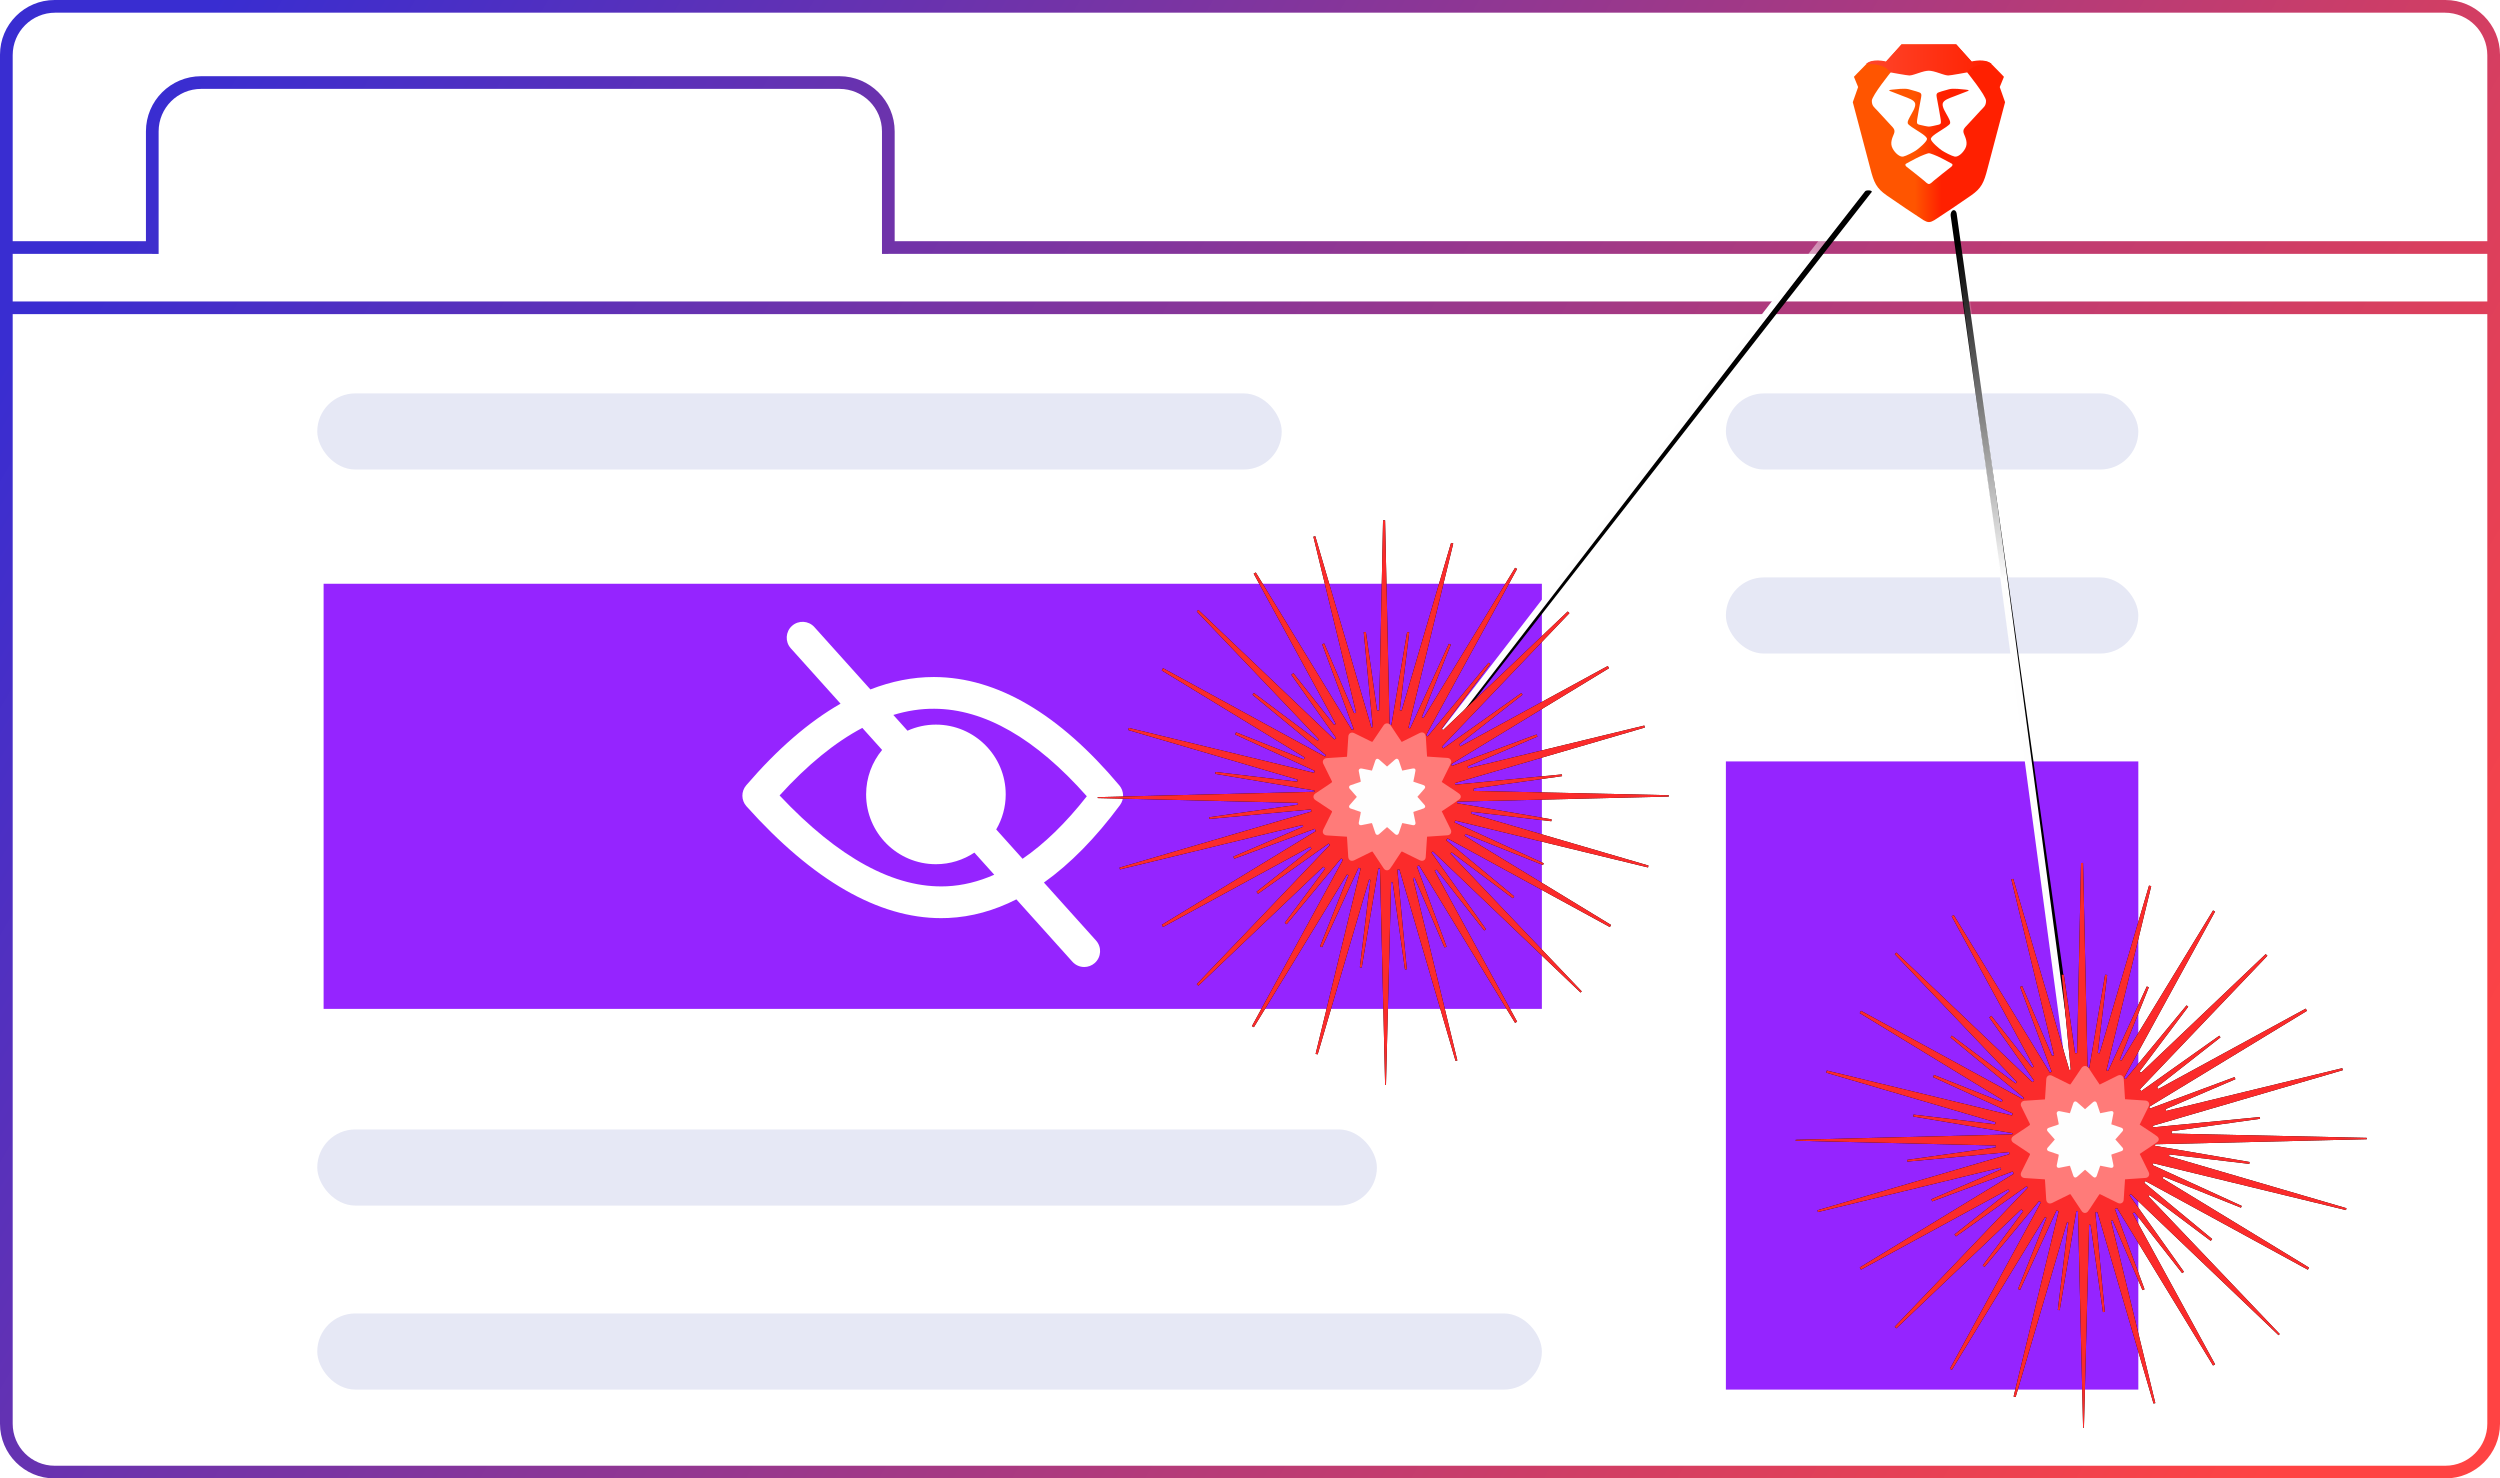<?xml version="1.0" encoding="UTF-8"?>
<svg width="394px" height="233px" viewBox="0 0 394 233" version="1.1" xmlns="http://www.w3.org/2000/svg" xmlns:xlink="http://www.w3.org/1999/xlink">
    <!-- Generator: Sketch 57.1 (83088) - https://sketch.com -->
    <title>shields copy</title>
    <desc>Created with Sketch.</desc>
    <defs>
        <linearGradient x1="-2.165%" y1="32.514%" x2="101.497%" y2="68.408%" id="linearGradient-1">
            <stop stop-color="#392DD1" offset="0%"></stop>
            <stop stop-color="#FF4343" offset="100%"></stop>
        </linearGradient>
        <filter x="-21.2%" y="-14.2%" width="141.7%" height="130.3%" filterUnits="objectBoundingBox" id="filter-2">
            <feMorphology radius="1.5" operator="dilate" in="SourceAlpha" result="shadowSpreadOuter1"></feMorphology>
            <feOffset dx="0" dy="2" in="shadowSpreadOuter1" result="shadowOffsetOuter1"></feOffset>
            <feGaussianBlur stdDeviation="4" in="shadowOffsetOuter1" result="shadowBlurOuter1"></feGaussianBlur>
            <feColorMatrix values="0 0 0 0 1   0 0 0 0 0.265   0 0 0 0 0.265  0 0 0 1 0" type="matrix" in="shadowBlurOuter1" result="shadowMatrixOuter1"></feColorMatrix>
            <feMerge>
                <feMergeNode in="shadowMatrixOuter1"></feMergeNode>
                <feMergeNode in="SourceGraphic"></feMergeNode>
            </feMerge>
        </filter>
        <path d="M0.539,112 C0.49,112 0.438,111.997 0.387,111.991 C0.101,111.96 -0.063,111.847 0.023,111.739 L73.943,17.145 C74.026,17.038 74.327,16.977 74.612,17.008 C74.898,17.04 75.062,17.153 74.978,17.261 L1.056,111.854 C0.988,111.943 0.773,112 0.539,112" id="path-3"></path>
        <filter x="-8.0%" y="-6.3%" width="116.0%" height="112.6%" filterUnits="objectBoundingBox" id="filter-4">
            <feOffset dx="0" dy="0" in="SourceAlpha" result="shadowOffsetOuter1"></feOffset>
            <feGaussianBlur stdDeviation="2" in="shadowOffsetOuter1" result="shadowBlurOuter1"></feGaussianBlur>
            <feColorMatrix values="0 0 0 0 0.936   0 0 0 0 0.122   0 0 0 0 0.122  0 0 0 1 0" type="matrix" in="shadowBlurOuter1"></feColorMatrix>
        </filter>
        <linearGradient x1="61.868%" y1="-2.856%" x2="50%" y2="14.776%" id="linearGradient-5">
            <stop stop-color="#FFFFFF" stop-opacity="0" offset="0%"></stop>
            <stop stop-color="#FEFEFE" offset="100%"></stop>
        </linearGradient>
        <path d="M112.962,163.994 C112.758,163.994 112.569,163.8 112.504,163.494 L82.465,21.923 C82.385,21.548 82.525,21.145 82.778,21.026 C83.032,20.911 83.3,21.116 83.38,21.494 L113.42,163.065 C113.5,163.439 113.359,163.843 113.107,163.961 C113.059,163.983 113.01,163.994 112.962,163.994" id="path-6"></path>
        <filter x="-19.4%" y="-4.2%" width="138.7%" height="108.4%" filterUnits="objectBoundingBox" id="filter-7">
            <feOffset dx="0" dy="0" in="SourceAlpha" result="shadowOffsetOuter1"></feOffset>
            <feGaussianBlur stdDeviation="2" in="shadowOffsetOuter1" result="shadowBlurOuter1"></feGaussianBlur>
            <feColorMatrix values="0 0 0 0 0.936   0 0 0 0 0.122   0 0 0 0 0.122  0 0 0 1 0" type="matrix" in="shadowBlurOuter1"></feColorMatrix>
        </filter>
        <linearGradient x1="50%" y1="13.209%" x2="51.43%" y2="47.018%" id="linearGradient-8">
            <stop stop-color="#FFFFFF" stop-opacity="0" offset="0%"></stop>
            <stop stop-color="#FEFEFE" offset="100%"></stop>
        </linearGradient>
        <path d="M56.393,85.202 C53.443,75.139 50.494,65.077 47.544,55.015 C47.436,55.033 47.328,55.051 47.22,55.069 C47.719,60.298 48.219,65.527 48.718,70.756 C48.619,70.766 48.521,70.776 48.422,70.786 C47.774,66.198 47.126,61.61 46.477,57.023 C46.399,57.022 46.321,57.021 46.243,57.02 C45.972,67.679 45.702,78.339 45.431,89 C45.385,89 45.338,89 45.292,89 C45.025,77.626 44.757,66.252 44.489,54.878 C44.401,54.874 44.313,54.87 44.225,54.866 C43.353,60.07 42.482,65.275 41.611,70.479 C41.51,70.468 41.409,70.458 41.308,70.446 C41.864,65.857 42.419,61.267 42.976,56.677 C42.905,56.656 42.835,56.634 42.764,56.613 C40.065,65.8 37.365,74.987 34.665,84.174 C34.557,84.147 34.448,84.121 34.339,84.095 C36.708,74.356 39.076,64.618 41.445,54.88 L41.102,54.767 C39.191,58.936 37.28,63.106 35.369,67.276 C35.259,67.233 35.149,67.191 35.039,67.149 C36.532,63.411 38.026,59.674 39.519,55.936 C39.439,55.9 39.36,55.863 39.281,55.826 C34.391,63.847 29.502,71.868 24.612,79.889 C24.509,79.833 24.405,79.776 24.301,79.719 C29.086,70.973 33.871,62.226 38.656,53.48 C38.556,53.418 38.456,53.356 38.357,53.293 C35.495,56.749 32.632,60.204 29.77,63.66 L29.475,63.445 C31.601,60.593 33.728,57.74 35.854,54.888 C35.753,54.792 35.652,54.697 35.551,54.601 C28.989,60.849 22.427,67.096 15.865,73.345 C15.78,73.262 15.694,73.179 15.609,73.096 C22.6,65.786 29.591,58.475 36.583,51.165 C36.524,51.09 36.465,51.014 36.407,50.939 C32.693,53.577 28.979,56.214 25.265,58.853 C25.186,58.751 25.107,58.65 25.028,58.549 C27.913,56.279 30.798,54.009 33.682,51.738 C33.624,51.643 33.566,51.547 33.508,51.452 C25.769,55.666 18.03,59.88 10.291,64.094 C10.227,63.98 10.162,63.866 10.097,63.752 C18.188,58.83 26.277,53.907 34.368,48.984 C34.312,48.865 34.257,48.745 34.201,48.626 C29.972,50.196 25.744,51.765 21.515,53.335 C21.47,53.224 21.425,53.114 21.379,53.002 C25.045,51.431 28.71,49.86 32.376,48.288 L32.284,48.027 C22.692,50.358 13.101,52.688 3.509,55.019 C3.485,54.925 3.46,54.831 3.436,54.737 C13.514,51.79 23.593,48.843 33.672,45.896 C33.656,45.784 33.639,45.671 33.622,45.558 C28.278,46.061 22.934,46.565 17.59,47.068 L17.566,46.797 C22.225,46.139 26.885,45.481 31.545,44.822 C31.541,44.725 31.538,44.628 31.534,44.531 C21.024,44.28 10.514,44.029 0.003,43.778 C0.002,43.729 0.001,43.681 0,43.632 C11.38,43.349 22.76,43.066 34.14,42.783 C34.146,42.717 34.153,42.651 34.16,42.585 C28.952,41.71 23.744,40.836 18.536,39.961 C18.548,39.86 18.559,39.76 18.57,39.659 C22.858,40.17 27.145,40.681 31.433,41.192 C31.455,41.085 31.478,40.979 31.5,40.872 C22.608,38.267 13.715,35.663 4.823,33.057 C4.85,32.944 4.877,32.831 4.904,32.718 C14.634,35.078 24.363,37.438 34.093,39.797 C34.126,39.693 34.16,39.588 34.194,39.483 C30.016,37.573 25.839,35.664 21.661,33.754 C21.706,33.64 21.752,33.527 21.797,33.414 C25.357,34.834 28.918,36.254 32.478,37.673 C32.524,37.575 32.57,37.478 32.615,37.38 C25.107,32.806 17.599,28.234 10.091,23.661 C10.158,23.543 10.226,23.424 10.293,23.306 C18.802,27.951 27.312,32.596 35.821,37.24 C35.869,37.168 35.917,37.095 35.965,37.022 C32.109,33.848 28.253,30.673 24.397,27.498 C24.467,27.403 24.537,27.308 24.607,27.214 C27.957,29.724 31.308,32.236 34.658,34.746 C34.726,34.679 34.793,34.612 34.861,34.545 C28.446,27.821 22.031,21.097 15.615,14.374 C15.696,14.29 15.777,14.207 15.857,14.123 C23.004,20.928 30.15,27.732 37.296,34.536 C37.39,34.466 37.484,34.395 37.578,34.325 C35.222,30.999 32.866,27.673 30.51,24.347 C30.619,24.264 30.729,24.181 30.839,24.098 C32.979,26.81 35.119,29.522 37.259,32.235 C37.344,32.188 37.429,32.141 37.514,32.095 C33.201,24.199 28.889,16.304 24.576,8.408 L24.912,8.215 C29.959,16.49 35.006,24.764 40.052,33.039 C40.151,32.997 40.25,32.956 40.349,32.914 C38.69,28.455 37.03,23.995 35.371,19.537 C35.48,19.494 35.589,19.451 35.698,19.409 C37.266,23.072 38.833,26.735 40.4,30.397 C40.507,30.367 40.613,30.337 40.719,30.307 C38.475,21.066 36.23,11.825 33.985,2.584 C34.087,2.558 34.189,2.533 34.291,2.507 L43.129,32.646 L43.351,32.585 C42.875,27.603 42.4,22.62 41.924,17.637 C42.037,17.623 42.15,17.609 42.263,17.595 C42.851,21.727 43.439,25.86 44.026,29.993 C44.135,29.986 44.245,29.98 44.355,29.973 C44.558,19.985 44.762,9.997 44.965,0.008 C45.075,0.006 45.184,0.003 45.293,0 C45.527,10.743 45.761,21.486 45.994,32.23 C46.089,32.248 46.183,32.266 46.278,32.284 C47.106,27.395 47.934,22.506 48.762,17.617 C48.873,17.629 48.983,17.641 49.093,17.653 C48.597,21.748 48.101,25.843 47.606,29.937 C47.702,29.961 47.798,29.984 47.894,30.008 L55.683,3.567 C55.8,3.596 55.917,3.625 56.034,3.653 C53.679,13.334 51.325,23.015 48.971,32.697 C49.062,32.726 49.153,32.756 49.245,32.786 C51.274,28.345 53.304,23.905 55.333,19.465 C55.441,19.507 55.549,19.55 55.657,19.592 C54.127,23.405 52.598,27.217 51.068,31.03 L51.336,31.164 C56.149,23.271 60.963,15.377 65.776,7.484 C65.883,7.543 65.989,7.602 66.096,7.661 C61.311,16.401 56.526,25.142 51.742,33.882 C51.829,33.941 51.917,34 52.004,34.058 C55.202,30.187 58.4,26.316 61.599,22.445 C61.689,22.512 61.779,22.58 61.869,22.648 C59.312,26.051 56.756,29.454 54.199,32.857 C54.277,32.926 54.355,32.994 54.433,33.062 C60.979,26.83 67.524,20.598 74.07,14.366 C74.161,14.454 74.252,14.541 74.343,14.628 C67.646,21.642 60.95,28.656 54.253,35.669 C54.322,35.764 54.391,35.859 54.459,35.953 C58.56,33.045 62.661,30.137 66.762,27.228 C66.824,27.314 66.887,27.4 66.949,27.486 C63.619,30.094 60.289,32.702 56.96,35.311 C57.024,35.415 57.088,35.518 57.153,35.622 C64.896,31.4 72.64,27.179 80.383,22.958 C80.449,23.075 80.515,23.192 80.581,23.308 L55.704,38.435 C55.748,38.526 55.791,38.618 55.833,38.71 C60.278,37.057 64.722,35.404 69.167,33.751 C69.212,33.861 69.258,33.971 69.304,34.081 C65.632,35.652 61.961,37.223 58.29,38.794 C58.322,38.89 58.355,38.986 58.388,39.082 C67.64,36.835 76.892,34.589 86.145,32.343 C86.171,32.449 86.198,32.554 86.225,32.661 C76.246,35.58 66.269,38.498 56.29,41.418 C56.311,41.5 56.331,41.582 56.351,41.664 C61.952,41.124 67.554,40.584 73.155,40.045 C73.165,40.136 73.175,40.228 73.185,40.32 C68.547,40.971 63.908,41.622 59.269,42.273 C59.265,42.398 59.262,42.523 59.258,42.648 C69.505,42.874 79.752,43.099 89.999,43.324 C89.999,43.398 90,43.471 90,43.543 C78.891,43.809 67.782,44.074 56.673,44.339 C56.655,44.421 56.637,44.502 56.62,44.584 C61.589,45.432 66.559,46.279 71.528,47.126 C71.517,47.227 71.506,47.328 71.495,47.429 C67.293,46.931 63.091,46.432 58.89,45.934 C58.874,46.032 58.858,46.131 58.842,46.229 C68.162,48.956 77.482,51.684 86.802,54.411 C86.777,54.511 86.752,54.611 86.728,54.711 C76.601,52.25 66.475,49.788 56.349,47.326 L56.233,47.617 C60.92,49.762 65.607,51.907 70.295,54.052 C70.255,54.146 70.216,54.24 70.177,54.333 C66.105,52.7 62.032,51.067 57.96,49.433 L57.816,49.711 C65.511,54.397 73.207,59.084 80.902,63.771 C80.84,63.883 80.778,63.997 80.716,64.109 C72.186,59.453 63.657,54.797 55.127,50.14 C55.061,50.23 54.995,50.32 54.929,50.41 C58.5,53.365 62.071,56.32 65.642,59.275 C65.565,59.371 65.488,59.467 65.412,59.563 C62.202,57.155 58.992,54.747 55.782,52.339 C55.717,52.402 55.651,52.464 55.586,52.526 C62.484,59.764 69.383,67.001 76.281,74.239 C76.22,74.302 76.16,74.365 76.099,74.428 C68.338,67.016 60.578,59.604 52.817,52.191 C52.744,52.25 52.671,52.31 52.597,52.369 C55.461,56.392 58.324,60.415 61.188,64.438 C61.094,64.506 61,64.575 60.906,64.644 C58.401,61.449 55.896,58.254 53.391,55.059 C53.293,55.115 53.196,55.172 53.099,55.228 C57.432,63.158 61.765,71.088 66.099,79.018 C65.99,79.081 65.881,79.144 65.772,79.207 L50.65,54.397 C50.534,54.444 50.418,54.491 50.302,54.537 C51.862,58.758 53.422,62.979 54.982,67.199 C54.872,67.241 54.761,67.283 54.651,67.325 C53.08,63.66 51.51,59.994 49.939,56.328 C49.856,56.355 49.773,56.382 49.69,56.409 L56.681,85.127 C56.585,85.152 56.489,85.177 56.393,85.202" id="path-9"></path>
        <filter x="-735.3%" y="-732.0%" width="1543.9%" height="1598.5%" filterUnits="objectBoundingBox" id="filter-10">
            <feMorphology radius="10" operator="dilate" in="SourceAlpha" result="shadowSpreadOuter1"></feMorphology>
            <feOffset dx="0" dy="0" in="shadowSpreadOuter1" result="shadowOffsetOuter1"></feOffset>
            <feGaussianBlur stdDeviation="3" in="shadowOffsetOuter1" result="shadowBlurOuter1"></feGaussianBlur>
            <feColorMatrix values="0 0 0 0 1   0 0 0 0 1   0 0 0 0 1  0 0 0 1 0" type="matrix" in="shadowBlurOuter1"></feColorMatrix>
        </filter>
        <path d="M166.393,139.202 C163.443,129.139 160.494,119.077 157.544,109.015 C157.436,109.033 157.328,109.051 157.22,109.069 C157.719,114.298 158.219,119.527 158.718,124.756 C158.619,124.766 158.521,124.776 158.422,124.786 C157.774,120.198 157.126,115.61 156.477,111.023 C156.399,111.022 156.321,111.021 156.243,111.02 C155.972,121.679 155.702,132.339 155.431,143 C155.385,143 155.338,143 155.292,143 C155.025,131.626 154.757,120.252 154.489,108.878 C154.401,108.874 154.313,108.87 154.225,108.866 C153.353,114.07 152.482,119.275 151.611,124.479 C151.51,124.468 151.409,124.458 151.308,124.446 C151.864,119.857 152.419,115.267 152.976,110.677 C152.905,110.656 152.835,110.634 152.764,110.613 C150.065,119.8 147.365,128.987 144.665,138.174 C144.557,138.147 144.448,138.121 144.339,138.095 C146.708,128.356 149.076,118.618 151.445,108.88 L151.102,108.767 C149.191,112.936 147.28,117.106 145.369,121.276 C145.259,121.233 145.149,121.191 145.039,121.149 C146.532,117.411 148.026,113.674 149.519,109.936 C149.439,109.9 149.36,109.863 149.281,109.826 C144.391,117.847 139.502,125.868 134.612,133.889 C134.509,133.833 134.405,133.776 134.301,133.719 C139.086,124.973 143.871,116.226 148.656,107.48 C148.556,107.418 148.456,107.356 148.357,107.293 C145.495,110.749 142.632,114.204 139.77,117.66 L139.475,117.445 C141.601,114.593 143.728,111.74 145.854,108.888 C145.753,108.792 145.652,108.697 145.551,108.601 C138.989,114.849 132.427,121.096 125.865,127.345 C125.78,127.262 125.694,127.179 125.609,127.096 C132.6,119.786 139.591,112.475 146.583,105.165 C146.524,105.09 146.465,105.014 146.407,104.939 C142.693,107.577 138.979,110.214 135.265,112.853 C135.186,112.751 135.107,112.65 135.028,112.549 C137.913,110.279 140.798,108.009 143.682,105.738 C143.624,105.643 143.566,105.547 143.508,105.452 C135.769,109.666 128.03,113.88 120.291,118.094 C120.227,117.98 120.162,117.866 120.097,117.752 C128.188,112.83 136.277,107.907 144.368,102.984 C144.312,102.865 144.257,102.745 144.201,102.626 C139.972,104.196 135.744,105.765 131.515,107.335 C131.47,107.224 131.425,107.114 131.379,107.002 C135.045,105.431 138.71,103.86 142.376,102.288 L142.284,102.027 C132.692,104.358 123.101,106.688 113.509,109.019 C113.485,108.925 113.46,108.831 113.436,108.737 C123.514,105.79 133.593,102.843 143.672,99.896 C143.656,99.784 143.639,99.671 143.622,99.558 C138.278,100.061 132.934,100.565 127.59,101.068 L127.566,100.797 C132.225,100.139 136.885,99.481 141.545,98.822 C141.541,98.725 141.538,98.628 141.534,98.531 C131.024,98.28 120.514,98.029 110.003,97.778 C110.002,97.729 110.001,97.681 110,97.632 C121.38,97.349 132.76,97.066 144.14,96.783 C144.146,96.717 144.153,96.651 144.16,96.585 C138.952,95.71 133.744,94.836 128.536,93.961 C128.548,93.86 128.559,93.76 128.57,93.659 C132.858,94.17 137.145,94.681 141.433,95.192 C141.455,95.085 141.478,94.979 141.5,94.872 C132.608,92.267 123.715,89.663 114.823,87.057 C114.85,86.944 114.877,86.831 114.904,86.718 C124.634,89.078 134.363,91.438 144.093,93.797 C144.126,93.693 144.16,93.588 144.194,93.483 C140.016,91.573 135.839,89.664 131.661,87.754 C131.706,87.64 131.752,87.527 131.797,87.414 C135.357,88.834 138.918,90.254 142.478,91.673 C142.524,91.575 142.57,91.478 142.615,91.38 C135.107,86.806 127.599,82.234 120.091,77.661 C120.158,77.543 120.226,77.424 120.293,77.306 C128.802,81.951 137.312,86.596 145.821,91.24 C145.869,91.168 145.917,91.095 145.965,91.022 C142.109,87.848 138.253,84.673 134.397,81.498 C134.467,81.403 134.537,81.308 134.607,81.214 C137.957,83.724 141.308,86.236 144.658,88.746 C144.726,88.679 144.793,88.612 144.861,88.545 C138.446,81.821 132.031,75.097 125.615,68.374 C125.696,68.29 125.777,68.207 125.857,68.123 C133.004,74.928 140.15,81.732 147.296,88.536 C147.39,88.466 147.484,88.395 147.578,88.325 C145.222,84.999 142.866,81.673 140.51,78.347 C140.619,78.264 140.729,78.181 140.839,78.098 C142.979,80.81 145.119,83.522 147.259,86.235 C147.344,86.188 147.429,86.141 147.514,86.095 C143.201,78.199 138.889,70.304 134.576,62.408 L134.912,62.215 C139.959,70.49 145.006,78.764 150.052,87.039 C150.151,86.997 150.25,86.956 150.349,86.914 C148.69,82.455 147.03,77.995 145.371,73.537 C145.48,73.494 145.589,73.451 145.698,73.409 C147.266,77.072 148.833,80.735 150.4,84.397 C150.507,84.367 150.613,84.337 150.719,84.307 C148.475,75.066 146.23,65.825 143.985,56.584 C144.087,56.558 144.189,56.533 144.291,56.507 L153.129,86.646 L153.351,86.585 C152.875,81.603 152.4,76.62 151.924,71.637 C152.037,71.623 152.15,71.609 152.263,71.595 C152.851,75.727 153.439,79.86 154.026,83.993 C154.135,83.986 154.245,83.98 154.355,83.973 C154.558,73.985 154.762,63.997 154.965,54.008 C155.075,54.006 155.184,54.003 155.293,54 C155.527,64.743 155.761,75.486 155.994,86.23 C156.089,86.248 156.183,86.266 156.278,86.284 C157.106,81.395 157.934,76.506 158.762,71.617 C158.873,71.629 158.983,71.641 159.093,71.653 C158.597,75.748 158.101,79.843 157.606,83.937 C157.702,83.961 157.798,83.984 157.894,84.008 L165.683,57.567 C165.8,57.596 165.917,57.625 166.034,57.653 C163.679,67.334 161.325,77.015 158.971,86.697 C159.062,86.726 159.153,86.756 159.245,86.786 C161.274,82.345 163.304,77.905 165.333,73.465 C165.441,73.507 165.549,73.55 165.657,73.592 C164.127,77.405 162.598,81.217 161.068,85.03 L161.336,85.164 C166.149,77.271 170.963,69.377 175.776,61.484 C175.883,61.543 175.989,61.602 176.096,61.661 C171.311,70.401 166.526,79.142 161.742,87.882 C161.829,87.941 161.917,88 162.004,88.058 C165.202,84.187 168.4,80.316 171.599,76.445 C171.689,76.512 171.779,76.58 171.869,76.648 C169.312,80.051 166.756,83.454 164.199,86.857 C164.277,86.926 164.355,86.994 164.433,87.062 C170.979,80.83 177.524,74.598 184.07,68.366 C184.161,68.454 184.252,68.541 184.343,68.628 C177.646,75.642 170.95,82.656 164.253,89.669 C164.322,89.764 164.391,89.859 164.459,89.953 C168.56,87.045 172.661,84.137 176.762,81.228 C176.824,81.314 176.887,81.4 176.949,81.486 C173.619,84.094 170.289,86.702 166.96,89.311 C167.024,89.415 167.088,89.518 167.153,89.622 C174.896,85.4 182.64,81.179 190.383,76.958 C190.449,77.075 190.515,77.192 190.581,77.308 L165.704,92.435 C165.748,92.526 165.791,92.618 165.833,92.71 C170.278,91.057 174.722,89.404 179.167,87.751 C179.212,87.861 179.258,87.971 179.304,88.081 C175.632,89.652 171.961,91.223 168.29,92.794 C168.322,92.89 168.355,92.986 168.388,93.082 C177.64,90.835 186.892,88.589 196.145,86.343 C196.171,86.449 196.198,86.554 196.225,86.661 C186.246,89.58 176.269,92.498 166.29,95.418 C166.311,95.5 166.331,95.582 166.351,95.664 C171.952,95.124 177.554,94.584 183.155,94.045 C183.165,94.136 183.175,94.228 183.185,94.32 C178.547,94.971 173.908,95.622 169.269,96.273 C169.265,96.398 169.262,96.523 169.258,96.648 C179.505,96.874 189.752,97.099 199.999,97.324 C199.999,97.398 200,97.471 200,97.543 C188.891,97.809 177.782,98.074 166.673,98.339 C166.655,98.421 166.637,98.502 166.62,98.584 C171.589,99.432 176.559,100.279 181.528,101.126 C181.517,101.227 181.506,101.328 181.495,101.429 C177.293,100.931 173.091,100.432 168.89,99.934 C168.874,100.032 168.858,100.131 168.842,100.229 C178.162,102.956 187.482,105.684 196.802,108.411 C196.777,108.511 196.752,108.611 196.728,108.711 C186.601,106.25 176.475,103.788 166.349,101.326 L166.233,101.617 C170.92,103.762 175.607,105.907 180.295,108.052 C180.255,108.146 180.216,108.24 180.177,108.333 C176.105,106.7 172.032,105.067 167.96,103.433 L167.816,103.711 C175.511,108.397 183.207,113.084 190.902,117.771 C190.84,117.883 190.778,117.997 190.716,118.109 C182.186,113.453 173.657,108.797 165.127,104.14 C165.061,104.23 164.995,104.32 164.929,104.41 C168.5,107.365 172.071,110.32 175.642,113.275 C175.565,113.371 175.488,113.467 175.412,113.563 C172.202,111.155 168.992,108.747 165.782,106.339 C165.717,106.402 165.651,106.464 165.586,106.526 C172.484,113.764 179.383,121.001 186.281,128.239 C186.22,128.302 186.16,128.365 186.099,128.428 C178.338,121.016 170.578,113.604 162.817,106.191 C162.744,106.25 162.671,106.31 162.597,106.369 C165.461,110.392 168.324,114.415 171.188,118.438 C171.094,118.506 171,118.575 170.906,118.644 C168.401,115.449 165.896,112.254 163.391,109.059 C163.293,109.115 163.196,109.172 163.099,109.228 C167.432,117.158 171.765,125.088 176.099,133.018 C175.99,133.081 175.881,133.144 175.772,133.207 L160.65,108.397 C160.534,108.444 160.418,108.491 160.302,108.537 C161.862,112.758 163.422,116.979 164.982,121.199 C164.872,121.241 164.761,121.283 164.651,121.325 C163.08,117.66 161.51,113.994 159.939,110.328 C159.856,110.355 159.773,110.382 159.69,110.409 L166.681,139.127 C166.585,139.152 166.489,139.177 166.393,139.202" id="path-11"></path>
        <filter x="-735.3%" y="-732.0%" width="1543.9%" height="1598.5%" filterUnits="objectBoundingBox" id="filter-12">
            <feMorphology radius="10" operator="dilate" in="SourceAlpha" result="shadowSpreadOuter1"></feMorphology>
            <feOffset dx="0" dy="0" in="shadowSpreadOuter1" result="shadowOffsetOuter1"></feOffset>
            <feGaussianBlur stdDeviation="3" in="shadowOffsetOuter1" result="shadowBlurOuter1"></feGaussianBlur>
            <feColorMatrix values="0 0 0 0 1   0 0 0 0 1   0 0 0 0 1  0 0 0 1 0" type="matrix" in="shadowBlurOuter1"></feColorMatrix>
        </filter>
        <linearGradient x1="0%" y1="50.706%" x2="100%" y2="50.706%" id="linearGradient-13">
            <stop stop-color="#FF5500" offset="0%"></stop>
            <stop stop-color="#FF5500" offset="40.988%"></stop>
            <stop stop-color="#FF2000" offset="58.198%"></stop>
            <stop stop-color="#FF2000" offset="100%"></stop>
        </linearGradient>
        <linearGradient x1="2.148%" y1="50.706%" x2="100%" y2="50.706%" id="linearGradient-14">
            <stop stop-color="#FF452A" offset="0%"></stop>
            <stop stop-color="#FF2000" offset="100%"></stop>
        </linearGradient>
        <linearGradient x1="2.148%" y1="50.706%" x2="100%" y2="50.706%" id="linearGradient-15">
            <stop stop-color="#FF452A" offset="0%"></stop>
            <stop stop-color="#FF2000" offset="100%"></stop>
        </linearGradient>
    </defs>
    <g id="[archive]-assets-and-prototype" stroke="none" stroke-width="1" fill="none" fill-rule="evenodd">
        <g id="spot-graphic-desktop" transform="translate(-56, -29)">
            <g id="shields-copy" transform="translate(56, 29)">
                <path d="M392,38.009 L141,38.009 L141,20.706 C141,15.907 137.102,12.009 132.299,12.009 L31.701,12.009 C26.891,12.009 23,15.9 23,20.706 L23,38.009 L2,38.009 L2,8.692 C2,4.997 5,2 8.698,2 L385.302,2 C389.002,2 392,4.994 392,8.692 L392,38.009 Z M392,47.511 L2,47.511 L2,40.01 L23.971,40.01 C23.981,40.01 23.99,40.016 24,40.016 L25,40.016 L25,38.009 L25,33.008 L25,20.706 C25,17.005 27.995,14.009 31.701,14.009 L132.299,14.009 C135.998,14.009 139,17.012 139,20.706 L139,33.008 L139,38.009 L139,40.016 L140,40.016 C140.01,40.016 140.019,40.01 140.029,40.01 L392,40.01 L392,47.511 Z M392,224.38 C392,228.033 389.033,231 385.389,231 L8.611,231 C4.96,231 2,228.037 2,224.38 L2,49.512 L392,49.512 L392,224.38 Z M385.389,-2.84217094e-14 L385.302,-2.84217094e-14 L8.698,-2.84217094e-14 L8.611,-2.84217094e-14 C3.862,-2.84217094e-14 0,3.863 0,8.62 L0,8.692 L0,39.009 L0,224.38 C0,229.141 3.855,233 8.611,233 L385.389,233 C390.138,233 394,229.137 394,224.38 L394,39.009 L394,8.692 L394,8.62 C394,3.859 390.145,-2.84217094e-14 385.389,-2.84217094e-14 L385.389,-2.84217094e-14 Z" id="Fill-1-Copy" fill="url(#linearGradient-1)" fill-rule="nonzero"></path>
                <path d="M272,219 L337,219 L337,120 L272,120 L272,219 Z M51,159 L243,159 L243,92 L51,92 L51,159 Z" id="Fill-1" fill="#9524FF"></path>
                <g id="content-fills" transform="translate(50, 62)" fill="#E6E8F5">
                    <rect id="Rectangle" x="0" y="0" width="152" height="12" rx="6"></rect>
                    <rect id="Rectangle-Copy-3" x="222" y="0" width="65" height="12" rx="6"></rect>
                    <rect id="Rectangle-Copy-4" x="222" y="29" width="65" height="12" rx="6"></rect>
                    <rect id="Rectangle-Copy" x="0" y="116" width="167" height="12" rx="6"></rect>
                    <rect id="Rectangle-Copy-2" x="0" y="145" width="193" height="12" rx="6"></rect>
                </g>
                <path d="M161.158,135.345 L157.003,130.721 C157.949,129.097 158.5,127.215 158.5,125.199 C158.5,119.124 153.575,114.199 147.5,114.199 C145.903,114.199 144.389,114.547 143.02,115.159 L140.789,112.676 C142.965,112.014 145.123,111.679 147.256,111.7 C155.146,111.741 163.222,116.379 171.283,125.492 C167.968,129.718 164.586,132.998 161.158,135.345 M149.225,139.678 C141.004,140.055 132.155,135.244 122.862,125.363 C127.233,120.545 131.594,116.994 135.901,114.717 L139.022,118.191 C137.447,120.094 136.5,122.536 136.5,125.199 C136.5,131.275 141.425,136.199 147.5,136.199 C149.742,136.199 151.825,135.525 153.563,134.373 L156.693,137.856 C154.221,138.946 151.73,139.562 149.225,139.678 M176.509,126.884 C177.197,125.954 177.158,124.673 176.414,123.787 C166.934,112.501 157.133,106.752 147.283,106.7 C147.238,106.7 147.193,106.699 147.148,106.699 C143.826,106.699 140.498,107.364 137.175,108.654 L128.346,98.828 C127.423,97.802 125.843,97.717 124.816,98.64 C123.789,99.563 123.704,101.143 124.627,102.17 L132.471,110.9 C127.482,113.751 122.514,118.043 117.602,123.767 C116.786,124.719 116.801,126.129 117.637,127.063 C128.125,138.772 138.439,144.699 148.317,144.699 C148.697,144.699 149.077,144.69 149.457,144.673 C153.1,144.503 156.679,143.518 160.182,141.74 L169.016,151.571 C169.51,152.12 170.191,152.4 170.876,152.4 C171.471,152.4 172.069,152.188 172.546,151.759 C173.573,150.836 173.658,149.256 172.735,148.229 L164.523,139.09 C168.645,136.157 172.65,132.093 176.509,126.884" id="Fill-1" fill="#FFFFFF"></path>
                <g id="beams" filter="url(#filter-2)" transform="translate(220, 11)">
                    <g id="beam-shadow-1" fill="black" fill-opacity="1">
                        <use filter="url(#filter-4)" xlink:href="#path-3"></use>
                    </g>
                    <path d="M2.583,109 C2.529,109 2.473,108.997 2.418,108.991 C2.109,108.956 1.932,108.833 2.024,108.714 L81.858,5.159 C81.948,5.042 82.273,4.975 82.581,5.009 C82.89,5.044 83.067,5.167 82.976,5.286 L3.141,108.841 C3.067,108.937 2.834,109 2.583,109" id="white-beam-1" fill="url(#linearGradient-5)"></path>
                    <g id="beam-shadow-2" transform="translate(97.942, 92.494) rotate(4) translate(-97.942, -92.494) " fill="black" fill-opacity="1">
                        <use filter="url(#filter-7)" xlink:href="#path-6"></use>
                    </g>
                    <path d="M112.917,163.959 C112.693,163.959 112.486,163.739 112.414,163.392 L79.468,3.012 C79.381,2.587 79.534,2.13 79.811,1.996 C80.09,1.865 80.384,2.098 80.472,2.526 L113.419,162.906 C113.506,163.331 113.353,163.788 113.076,163.922 C113.023,163.946 112.969,163.959 112.917,163.959" id="white-beam-2" fill="url(#linearGradient-8)" transform="translate(96.443, 82.959) rotate(4) translate(-96.443, -82.959) "></path>
                </g>
                <g id="bursts" transform="translate(173, 82)">
                    <g id="Fill-1">
                        <use fill="black" fill-opacity="1" filter="url(#filter-10)" xlink:href="#path-9"></use>
                        <use fill="#FB2B2B" fill-rule="evenodd" xlink:href="#path-9"></use>
                    </g>
                    <path d="M39.289,37.265 C39.325,36.721 39.361,36.182 39.396,35.644 C39.43,35.116 39.458,34.586 39.497,34.058 C39.533,33.569 39.966,33.32 40.411,33.536 C41.275,33.957 42.136,34.386 42.998,34.812 C43.018,34.822 43.039,34.83 43.059,34.839 C43.272,34.941 43.275,34.944 43.406,34.75 C43.952,33.945 44.499,33.139 45.037,32.328 C45.344,31.863 45.913,31.916 46.184,32.338 C46.742,33.206 47.327,34.058 47.909,34.929 C48.288,34.742 48.664,34.556 49.039,34.369 C49.609,34.086 50.178,33.802 50.748,33.52 C51.238,33.278 51.672,33.541 51.705,34.09 C51.765,35.109 51.833,36.126 51.898,37.144 C51.9,37.171 51.905,37.199 51.91,37.236 C52.517,37.276 53.122,37.316 53.726,37.356 C54.187,37.386 54.649,37.412 55.111,37.448 C55.608,37.486 55.853,37.92 55.632,38.369 C55.325,38.995 55.015,39.619 54.706,40.244 C54.544,40.571 54.384,40.898 54.216,41.238 C54.662,41.534 55.102,41.826 55.541,42.119 C56.01,42.433 56.494,42.727 56.94,43.07 C57.315,43.357 57.315,43.746 56.948,44.012 C56.159,44.581 55.338,45.107 54.53,45.651 C54.429,45.718 54.33,45.787 54.221,45.862 C54.494,46.416 54.762,46.961 55.031,47.505 C55.231,47.911 55.434,48.317 55.633,48.725 C55.849,49.167 55.612,49.607 55.123,49.643 C54.056,49.722 52.988,49.787 51.904,49.86 C51.874,50.324 51.843,50.789 51.813,51.254 C51.773,51.872 51.738,52.49 51.691,53.107 C51.657,53.559 51.217,53.798 50.796,53.595 C50.174,53.294 49.556,52.986 48.936,52.681 C48.639,52.535 48.338,52.393 48.045,52.238 C47.937,52.18 47.878,52.198 47.816,52.292 C47.491,52.787 47.165,53.281 46.837,53.774 C46.58,54.161 46.34,54.562 46.055,54.927 C45.805,55.244 45.342,55.255 45.077,54.869 C44.491,54.012 43.921,53.143 43.352,52.274 C43.275,52.156 43.212,52.206 43.135,52.244 C42.232,52.69 41.33,53.136 40.426,53.58 C39.939,53.821 39.514,53.564 39.482,53.023 C39.422,52.01 39.355,50.998 39.29,49.986 C39.288,49.949 39.279,49.911 39.271,49.864 C38.76,49.83 38.255,49.798 37.749,49.766 C37.199,49.731 36.647,49.703 36.098,49.66 C35.561,49.618 35.326,49.195 35.564,48.71 C36.001,47.823 36.442,46.936 36.885,46.05 C36.947,45.927 36.968,45.86 36.82,45.763 C35.987,45.22 35.173,44.648 34.335,44.112 C33.895,43.831 33.886,43.331 34.318,43.039 C34.993,42.585 35.672,42.139 36.349,41.687 C36.532,41.565 36.715,41.44 36.889,41.304 C36.921,41.278 36.935,41.183 36.915,41.141 C36.461,40.213 35.996,39.29 35.545,38.361 C35.344,37.948 35.6,37.515 36.062,37.481 C37.007,37.411 37.954,37.356 38.899,37.294 C39.026,37.286 39.153,37.276 39.289,37.265" id="Fill-1" fill="#FF7B79"></path>
                    <path d="M40.84,43.585 C40.648,43.366 40.458,43.148 40.267,42.932 C40.079,42.719 39.891,42.509 39.705,42.295 C39.533,42.096 39.604,41.838 39.853,41.752 C40.34,41.585 40.828,41.422 41.315,41.256 C41.326,41.252 41.337,41.249 41.348,41.244 C41.468,41.202 41.47,41.201 41.446,41.079 C41.348,40.569 41.25,40.057 41.146,39.547 C41.087,39.256 41.323,39.061 41.585,39.117 C42.125,39.235 42.668,39.335 43.218,39.445 C43.29,39.231 43.362,39.019 43.434,38.807 C43.542,38.484 43.65,38.162 43.759,37.839 C43.853,37.563 44.117,37.499 44.337,37.694 C44.745,38.056 45.156,38.415 45.565,38.775 C45.576,38.784 45.589,38.793 45.605,38.805 C45.849,38.591 46.093,38.377 46.337,38.164 C46.523,38.001 46.708,37.836 46.896,37.675 C47.098,37.501 47.355,37.573 47.443,37.827 C47.563,38.179 47.681,38.532 47.801,38.885 C47.864,39.07 47.927,39.253 47.992,39.446 C48.272,39.39 48.549,39.332 48.826,39.278 C49.123,39.219 49.417,39.148 49.715,39.108 C49.966,39.075 50.114,39.223 50.075,39.461 C49.992,39.975 49.88,40.484 49.78,40.995 C49.768,41.058 49.756,41.122 49.743,41.191 C50.056,41.298 50.364,41.403 50.672,41.506 C50.901,41.584 51.131,41.661 51.361,41.74 C51.609,41.826 51.686,42.08 51.516,42.279 C51.141,42.712 50.762,43.141 50.379,43.577 C50.543,43.764 50.708,43.952 50.873,44.139 C51.091,44.388 51.311,44.635 51.527,44.885 C51.686,45.068 51.609,45.325 51.373,45.407 C51.024,45.529 50.674,45.646 50.324,45.766 C50.155,45.822 49.988,45.883 49.819,45.934 C49.756,45.953 49.74,45.982 49.753,46.042 C49.817,46.351 49.881,46.661 49.943,46.971 C49.992,47.215 50.054,47.457 50.084,47.703 C50.109,47.917 49.938,48.097 49.691,48.051 C49.145,47.948 48.601,47.835 48.057,47.721 C47.983,47.706 47.978,47.749 47.964,47.793 C47.79,48.301 47.618,48.812 47.444,49.321 C47.35,49.596 47.093,49.66 46.876,49.468 C46.469,49.107 46.062,48.75 45.654,48.392 C45.639,48.378 45.622,48.368 45.6,48.353 C45.395,48.534 45.191,48.712 44.987,48.891 C44.766,49.086 44.547,49.284 44.323,49.476 C44.104,49.662 43.855,49.591 43.762,49.318 C43.59,48.817 43.422,48.315 43.254,47.813 C43.232,47.744 43.213,47.71 43.121,47.73 C42.6,47.84 42.075,47.931 41.556,48.045 C41.284,48.105 41.091,47.919 41.144,47.646 C41.227,47.22 41.315,46.794 41.4,46.368 C41.424,46.252 41.446,46.136 41.46,46.018 C41.463,45.996 41.432,45.955 41.408,45.947 C40.886,45.767 40.361,45.595 39.838,45.415 C39.605,45.334 39.538,45.073 39.701,44.886 C40.032,44.503 40.369,44.124 40.703,43.743 C40.749,43.692 40.793,43.64 40.84,43.585" id="Fill-4" fill="#FEFEFE"></path>
                    <g id="Fill-1">
                        <use fill="black" fill-opacity="1" filter="url(#filter-12)" xlink:href="#path-11"></use>
                        <use fill="#FB2B2B" fill-rule="evenodd" xlink:href="#path-11"></use>
                    </g>
                    <path d="M149.289,91.265 C149.325,90.721 149.361,90.182 149.396,89.644 C149.43,89.116 149.458,88.586 149.497,88.058 C149.533,87.569 149.966,87.32 150.411,87.536 C151.275,87.957 152.136,88.386 152.998,88.812 C153.018,88.822 153.039,88.83 153.059,88.839 C153.272,88.941 153.275,88.944 153.406,88.75 C153.952,87.945 154.499,87.139 155.037,86.328 C155.344,85.863 155.913,85.916 156.184,86.338 C156.742,87.206 157.327,88.058 157.909,88.929 C158.288,88.742 158.664,88.556 159.039,88.369 C159.609,88.086 160.178,87.802 160.748,87.52 C161.238,87.278 161.672,87.541 161.705,88.09 C161.765,89.109 161.833,90.126 161.898,91.144 C161.9,91.171 161.905,91.199 161.91,91.236 C162.517,91.276 163.122,91.316 163.726,91.356 C164.187,91.386 164.649,91.412 165.111,91.448 C165.608,91.486 165.853,91.92 165.632,92.369 C165.325,92.995 165.015,93.619 164.706,94.244 C164.544,94.571 164.384,94.898 164.216,95.238 C164.662,95.534 165.102,95.826 165.541,96.119 C166.01,96.433 166.494,96.727 166.94,97.07 C167.315,97.357 167.315,97.746 166.948,98.012 C166.159,98.581 165.338,99.107 164.53,99.651 C164.429,99.718 164.33,99.787 164.221,99.862 C164.494,100.416 164.762,100.961 165.031,101.505 C165.231,101.911 165.434,102.317 165.633,102.725 C165.849,103.167 165.612,103.607 165.123,103.643 C164.056,103.722 162.988,103.787 161.904,103.86 C161.874,104.324 161.843,104.789 161.813,105.254 C161.773,105.872 161.738,106.49 161.691,107.107 C161.657,107.559 161.217,107.798 160.796,107.595 C160.174,107.294 159.556,106.986 158.936,106.681 C158.639,106.535 158.338,106.393 158.045,106.238 C157.937,106.18 157.878,106.198 157.816,106.292 C157.491,106.787 157.165,107.281 156.837,107.774 C156.58,108.161 156.34,108.562 156.055,108.927 C155.805,109.244 155.342,109.255 155.077,108.869 C154.491,108.012 153.921,107.143 153.352,106.274 C153.275,106.156 153.212,106.206 153.135,106.244 C152.232,106.69 151.33,107.136 150.426,107.58 C149.939,107.821 149.514,107.564 149.482,107.023 C149.422,106.01 149.355,104.998 149.29,103.986 C149.288,103.949 149.279,103.911 149.271,103.864 C148.76,103.83 148.255,103.798 147.749,103.766 C147.199,103.731 146.647,103.703 146.098,103.66 C145.561,103.618 145.326,103.195 145.564,102.71 C146.001,101.823 146.442,100.936 146.885,100.05 C146.947,99.927 146.968,99.86 146.82,99.763 C145.987,99.22 145.173,98.648 144.335,98.112 C143.895,97.831 143.886,97.331 144.318,97.039 C144.993,96.585 145.672,96.139 146.349,95.687 C146.532,95.565 146.715,95.44 146.889,95.304 C146.921,95.278 146.935,95.183 146.915,95.141 C146.461,94.213 145.996,93.29 145.545,92.361 C145.344,91.948 145.6,91.515 146.062,91.481 C147.007,91.411 147.954,91.356 148.899,91.294 C149.026,91.286 149.153,91.276 149.289,91.265" id="Fill-1" fill="#FF7B79"></path>
                    <path d="M150.84,97.585 C150.648,97.366 150.458,97.148 150.267,96.932 C150.079,96.719 149.891,96.509 149.705,96.295 C149.533,96.096 149.604,95.838 149.853,95.752 C150.34,95.585 150.828,95.422 151.315,95.256 C151.326,95.252 151.337,95.249 151.348,95.244 C151.468,95.202 151.47,95.201 151.446,95.079 C151.348,94.569 151.25,94.057 151.146,93.547 C151.087,93.256 151.323,93.061 151.585,93.117 C152.125,93.235 152.668,93.335 153.218,93.445 C153.29,93.231 153.362,93.019 153.434,92.807 C153.542,92.484 153.65,92.162 153.759,91.839 C153.853,91.563 154.117,91.499 154.337,91.694 C154.745,92.056 155.156,92.415 155.565,92.775 C155.576,92.784 155.589,92.793 155.605,92.805 C155.849,92.591 156.093,92.377 156.337,92.164 C156.523,92.001 156.708,91.836 156.896,91.675 C157.098,91.501 157.355,91.573 157.443,91.827 C157.563,92.179 157.681,92.532 157.801,92.885 C157.864,93.07 157.927,93.253 157.992,93.446 C158.272,93.39 158.549,93.332 158.826,93.278 C159.123,93.219 159.417,93.148 159.715,93.108 C159.966,93.075 160.114,93.223 160.075,93.461 C159.992,93.975 159.88,94.484 159.78,94.995 C159.768,95.058 159.756,95.122 159.743,95.191 C160.056,95.298 160.364,95.403 160.672,95.506 C160.901,95.584 161.131,95.661 161.361,95.74 C161.609,95.826 161.686,96.08 161.516,96.279 C161.141,96.712 160.762,97.141 160.379,97.577 C160.543,97.764 160.708,97.952 160.873,98.139 C161.091,98.388 161.311,98.635 161.527,98.885 C161.686,99.068 161.609,99.325 161.373,99.407 C161.024,99.529 160.674,99.646 160.324,99.766 C160.155,99.822 159.988,99.883 159.819,99.934 C159.756,99.953 159.74,99.982 159.753,100.042 C159.817,100.351 159.881,100.661 159.943,100.971 C159.992,101.215 160.054,101.457 160.084,101.703 C160.109,101.917 159.938,102.097 159.691,102.051 C159.145,101.948 158.601,101.835 158.057,101.721 C157.983,101.706 157.978,101.749 157.964,101.793 C157.79,102.301 157.618,102.812 157.444,103.321 C157.35,103.596 157.093,103.66 156.876,103.468 C156.469,103.107 156.062,102.75 155.654,102.392 C155.639,102.378 155.622,102.368 155.6,102.353 C155.395,102.534 155.191,102.712 154.987,102.891 C154.766,103.086 154.547,103.284 154.323,103.476 C154.104,103.662 153.855,103.591 153.762,103.318 C153.59,102.817 153.422,102.315 153.254,101.813 C153.232,101.744 153.213,101.71 153.121,101.73 C152.6,101.84 152.075,101.931 151.556,102.045 C151.284,102.105 151.091,101.919 151.144,101.646 C151.227,101.22 151.315,100.794 151.4,100.368 C151.424,100.252 151.446,100.136 151.46,100.018 C151.463,99.996 151.432,99.955 151.408,99.947 C150.886,99.767 150.361,99.595 149.838,99.415 C149.605,99.334 149.538,99.073 149.701,98.886 C150.032,98.503 150.369,98.124 150.703,97.743 C150.749,97.692 150.793,97.64 150.84,97.585" id="Fill-4" fill="#FEFEFE"></path>
                </g>
                <g id="brave-release" transform="translate(292, 7)" fill-rule="nonzero">
                    <path d="M23.16,6.717 L23.82,5.105 C23.82,5.105 22.98,4.21 21.96,3.195 C20.94,2.18 18.78,2.777 18.78,2.777 L16.32,0 L12,0 L7.68,0 L5.22,2.777 C5.22,2.777 3.06,2.18 2.04,3.195 C1.02,4.21 0.18,5.105 0.18,5.105 L0.84,6.717 L0,9.105 C0,9.105 2.47,18.415 2.76,19.552 C3.33,21.79 3.72,22.656 5.34,23.79 C6.96,24.925 9.9,26.895 10.38,27.193 C10.86,27.492 11.46,28 12,28 C12.54,28 13.14,27.492 13.62,27.193 C14.1,26.895 17.04,24.925 18.66,23.79 C20.28,22.656 20.67,21.79 21.24,19.552 C21.529,18.415 24,9.105 24,9.105 L23.16,6.717 Z" id="Path" fill="url(#linearGradient-13)"></path>
                    <path d="M17.923,4.27 C17.923,4.27 21,8.071 21,8.883 C21,9.695 20.613,9.91 20.224,10.332 C19.834,10.754 18.135,12.598 17.916,12.835 C17.698,13.072 17.244,13.431 17.511,14.078 C17.778,14.724 18.173,15.546 17.734,16.38 C17.295,17.215 16.544,17.771 16.063,17.679 C15.581,17.587 14.451,16.984 14.035,16.708 C13.619,16.432 12.302,15.322 12.302,14.897 C12.302,14.472 13.664,13.709 13.915,13.536 C14.167,13.363 15.315,12.692 15.338,12.429 C15.362,12.166 15.353,12.088 15.014,11.438 C14.675,10.787 14.065,9.919 14.167,9.341 C14.268,8.764 15.252,8.463 15.954,8.192 C16.656,7.922 18.008,7.41 18.177,7.331 C18.346,7.251 18.302,7.175 17.791,7.126 C17.279,7.076 15.828,6.879 15.173,7.066 C14.519,7.252 13.401,7.535 13.31,7.686 C13.22,7.836 13.14,7.841 13.233,8.36 C13.326,8.879 13.804,11.367 13.851,11.81 C13.897,12.252 13.988,12.544 13.522,12.653 C13.055,12.762 12.27,12.951 12,12.951 C11.73,12.951 10.945,12.762 10.478,12.653 C10.012,12.544 10.103,12.252 10.149,11.81 C10.196,11.367 10.674,8.879 10.767,8.36 C10.86,7.841 10.78,7.836 10.69,7.686 C10.599,7.535 9.481,7.252 8.827,7.066 C8.172,6.879 6.721,7.076 6.209,7.126 C5.698,7.175 5.654,7.251 5.823,7.331 C5.992,7.41 7.344,7.922 8.046,8.192 C8.748,8.463 9.732,8.764 9.833,9.341 C9.935,9.919 9.325,10.787 8.986,11.438 C8.647,12.088 8.638,12.166 8.662,12.429 C8.685,12.692 9.833,13.363 10.085,13.536 C10.336,13.709 11.698,14.472 11.698,14.897 C11.698,15.322 10.381,16.432 9.965,16.708 C9.549,16.984 8.419,17.587 7.937,17.679 C7.456,17.771 6.705,17.215 6.266,16.38 C5.827,15.546 6.222,14.724 6.489,14.078 C6.756,13.431 6.302,13.072 6.084,12.835 C5.865,12.598 4.165,10.754 3.776,10.332 C3.387,9.91 3,9.695 3,8.883 C3,8.071 6.077,4.27 6.077,4.27 C6.077,4.27 8.674,4.777 9.024,4.777 C9.374,4.777 10.133,4.479 10.833,4.24 C11.533,4.002 12,4 12,4 C12,4 12.467,4.002 13.167,4.24 C13.867,4.479 14.626,4.777 14.976,4.777 C15.326,4.777 17.923,4.27 17.923,4.27 Z M15.616,18.808 C15.806,18.93 15.69,19.16 15.517,19.285 C15.343,19.411 13.011,21.255 12.785,21.459 C12.559,21.663 12.226,22 12,22 C11.774,22 11.441,21.663 11.215,21.459 C10.989,21.255 8.657,19.411 8.483,19.285 C8.31,19.16 8.194,18.93 8.384,18.808 C8.575,18.687 9.171,18.379 9.993,17.944 C10.815,17.51 11.84,17.14 12,17.14 C12.16,17.14 13.185,17.51 14.007,17.944 C14.829,18.379 15.425,18.687 15.616,18.808 Z" id="Shape" fill="#FFFFFF"></path>
                    <g id="path-3-link" transform="translate(2, 0)" fill="url(#linearGradient-15)">
                        <path d="M16.733,2.695 L14.282,1.15889543e-05 L9.978,1.15889543e-05 L5.674,1.15889543e-05 L3.223,2.695 C3.223,2.695 1.071,2.116 0.055,3.101 C0.055,3.101 2.924,2.85 3.91,4.405 C3.91,4.405 6.571,4.897 6.929,4.897 C7.288,4.897 8.065,4.607 8.782,4.376 C9.5,4.144 9.978,4.142 9.978,4.142 C9.978,4.142 10.456,4.144 11.174,4.376 C11.891,4.607 12.668,4.897 13.027,4.897 C13.386,4.897 16.046,4.405 16.046,4.405 C17.032,2.85 19.902,3.101 19.902,3.101 C18.885,2.116 16.733,2.695 16.733,2.695" id="path-3"></path>
                    </g>
                </g>
            </g>
        </g>
    </g>
</svg>
